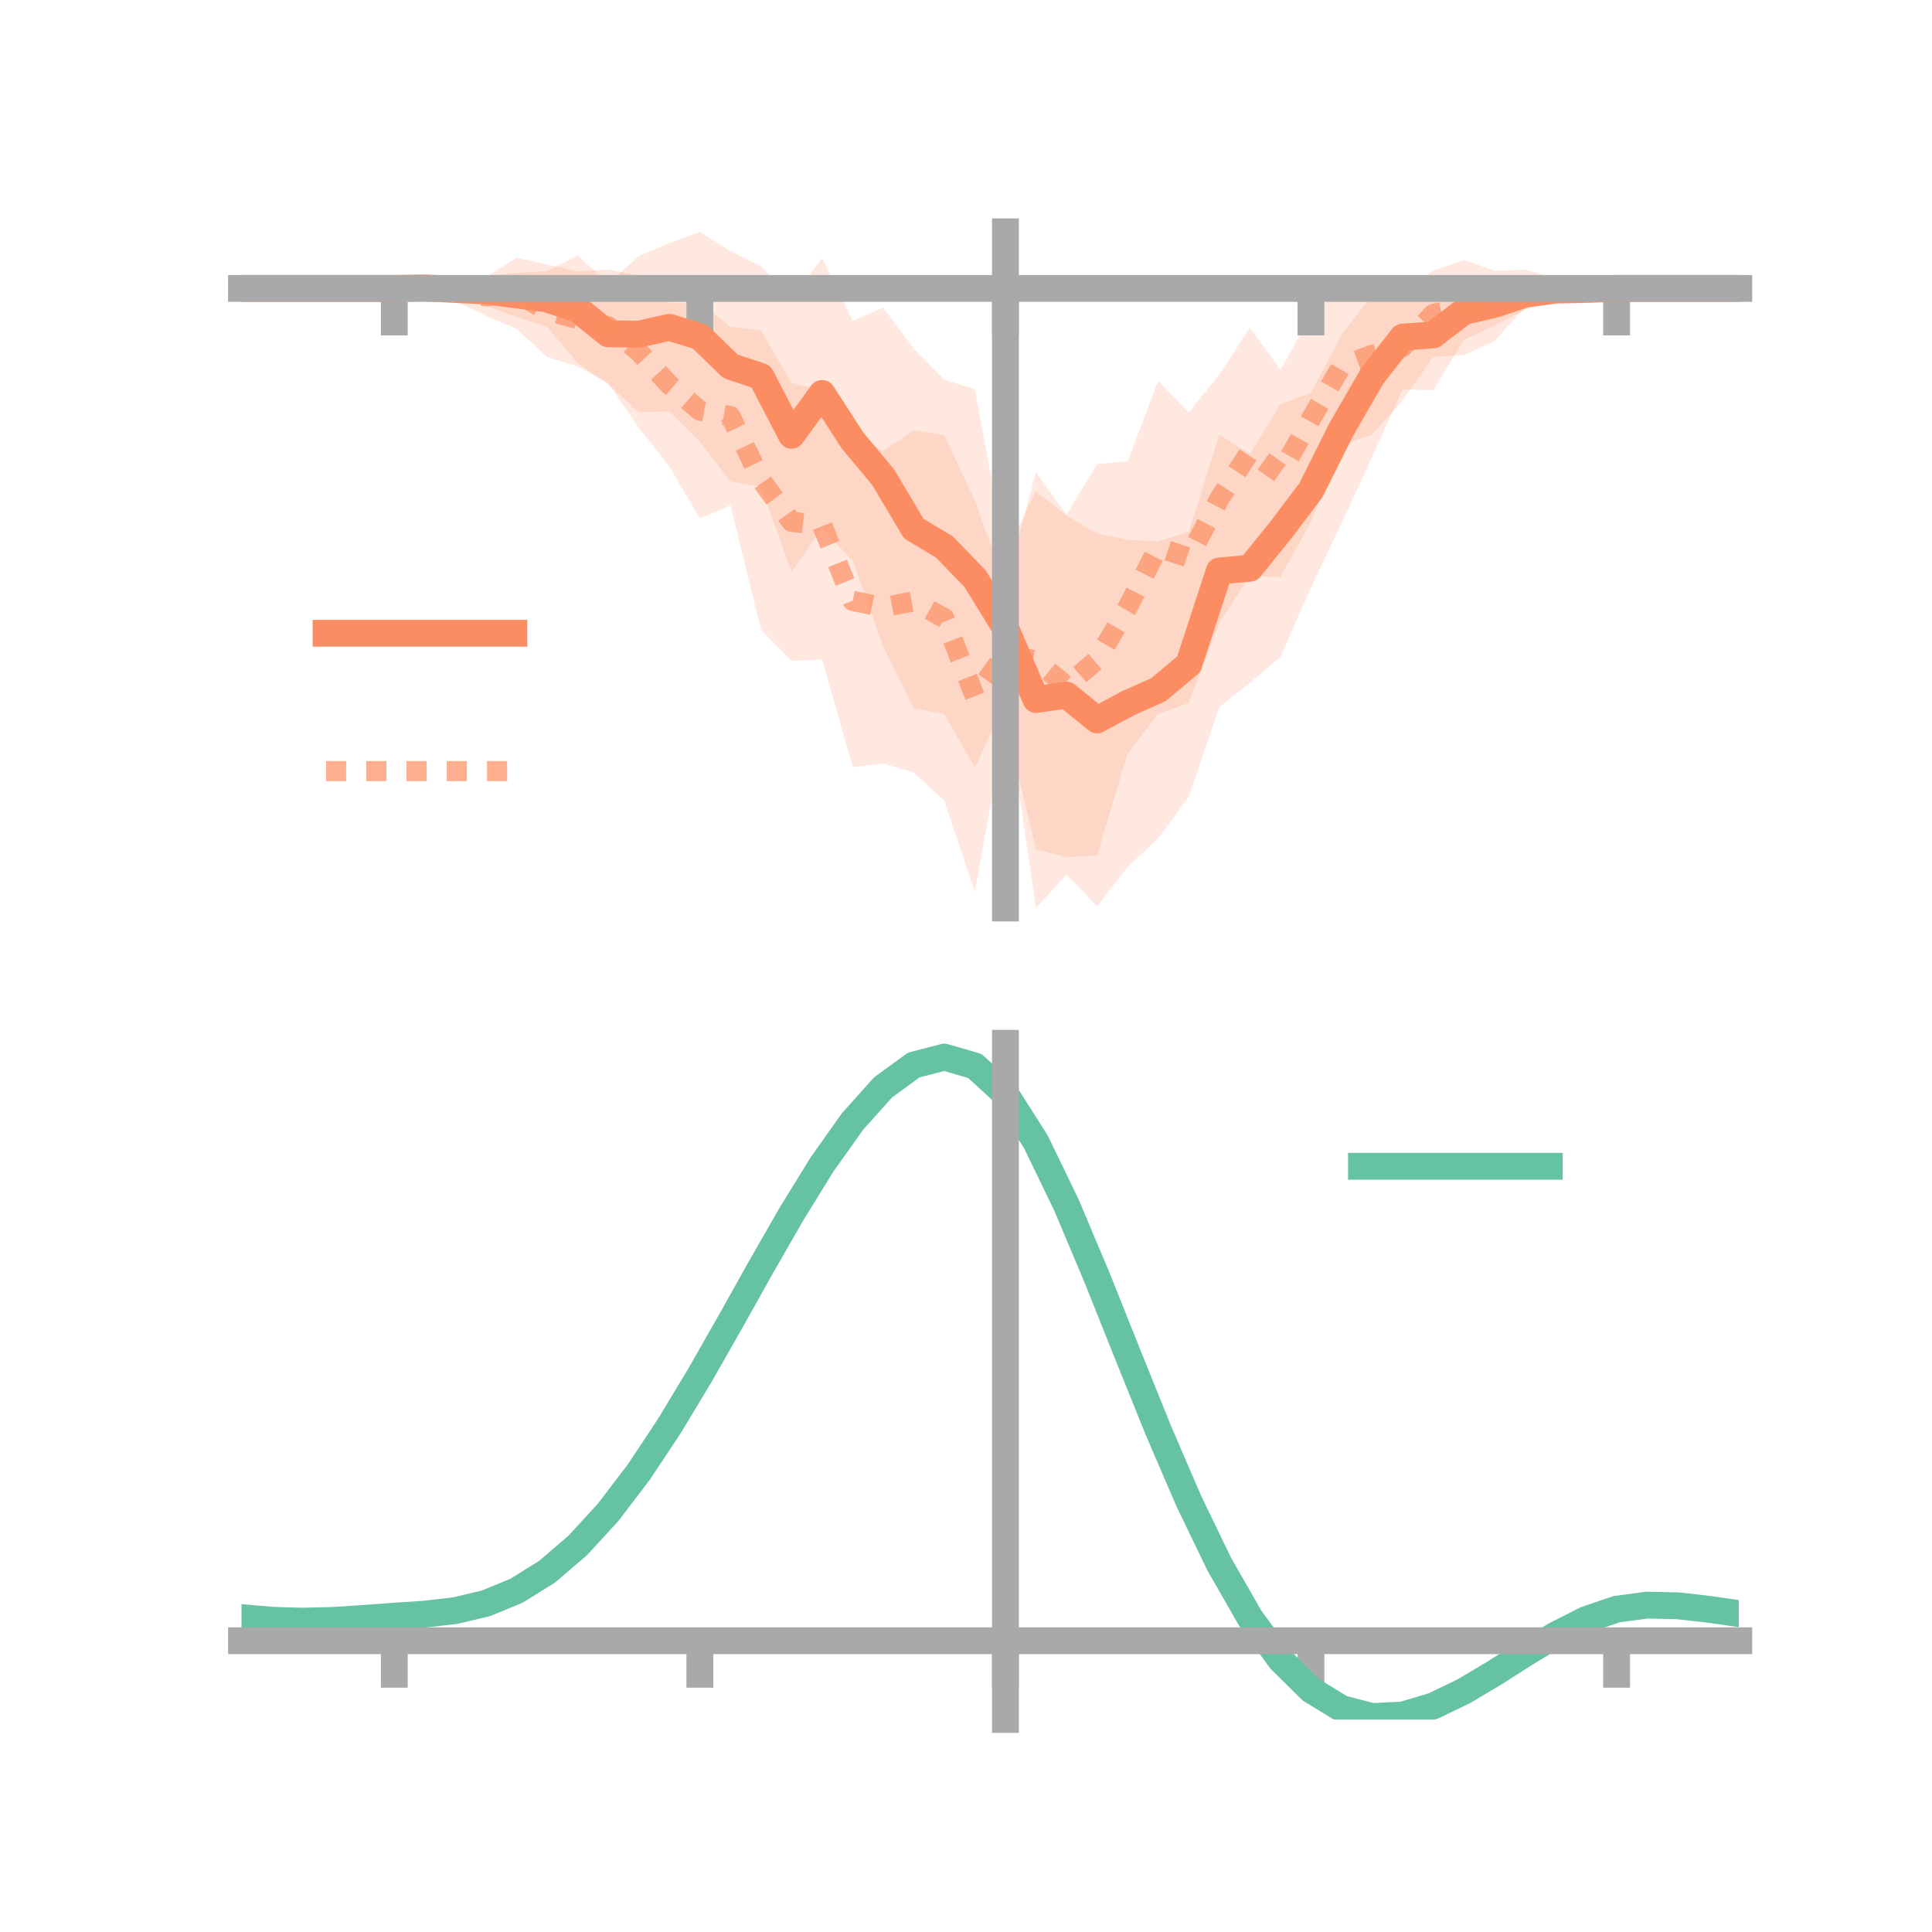 <?xml version="1.0" encoding="utf-8" standalone="no"?>
<!DOCTYPE svg PUBLIC "-//W3C//DTD SVG 1.1//EN"
  "http://www.w3.org/Graphics/SVG/1.1/DTD/svg11.dtd">
<!-- Created with matplotlib (https://matplotlib.org/) -->
<svg height="144pt" version="1.1" viewBox="0 0 144 144" width="144pt" xmlns="http://www.w3.org/2000/svg" xmlns:xlink="http://www.w3.org/1999/xlink">
 <defs>
  <style type="text/css">*{stroke-linecap:butt;stroke-linejoin:round;}</style>
 </defs>
 <g id="figure_1">
  <g id="patch_1">
   <path d="M 0 144 
L 144 144 
L 144 0 
L 0 0 
z
" style="fill:none;"/>
  </g>
  <g id="axes_1">
   <g id="patch_2">
    <path d="M 18 67.68 
L 129.6 67.68 
L 129.6 17.28 
L 18 17.28 
z
" style="fill:none;"/>
   </g>
   <g id="PolyCollection_1">
    <path clip-path="url(#p00a059f727)" d="M 18 21.497 
L 18 21.497 
L 20.278 21.497 
L 22.555 21.497 
L 24.833 21.497 
L 27.11 21.497 
L 29.388 21.497 
L 31.665 21.16 
L 33.943 21.012 
L 36.22 20.576 
L 38.498 20.334 
L 40.776 20.202 
L 43.053 19.045 
L 45.331 21.116 
L 47.608 19.097 
L 49.886 18.116 
L 52.163 17.28 
L 54.441 18.715 
L 56.718 19.845 
L 58.996 22.264 
L 61.273 19.241 
L 63.551 23.91 
L 65.829 22.947 
L 68.106 25.987 
L 70.384 28.311 
L 72.661 28.998 
L 74.939 41.304 
L 77.216 36.594 
L 79.494 38.436 
L 81.771 39.772 
L 84.049 40.235 
L 86.327 40.342 
L 88.604 39.638 
L 90.882 32.411 
L 93.159 33.829 
L 95.437 30.123 
L 97.714 29.268 
L 99.992 24.949 
L 102.269 22.012 
L 104.547 21.247 
L 106.824 20.825 
L 109.102 21.097 
L 111.38 21.11 
L 113.657 20.779 
L 115.935 20.968 
L 118.212 21.137 
L 120.49 21.497 
L 122.767 21.497 
L 125.045 21.497 
L 127.322 21.497 
L 129.6 21.497 
L 129.6 21.497 
L 129.6 21.497 
L 127.322 21.497 
L 125.045 21.497 
L 122.767 21.497 
L 120.49 21.497 
L 118.212 22.008 
L 115.935 22.281 
L 113.657 23.088 
L 111.38 24.265 
L 109.102 25.331 
L 106.824 29.1 
L 104.547 29.008 
L 102.269 34.063 
L 99.992 38.998 
L 97.714 43.791 
L 95.437 48.954 
L 93.159 50.881 
L 90.882 52.705 
L 88.604 59.384 
L 86.327 62.484 
L 84.049 64.619 
L 81.771 67.546 
L 79.494 65.181 
L 77.216 67.68 
L 74.939 52.282 
L 72.661 57.228 
L 70.384 53.218 
L 68.106 52.809 
L 65.829 48.2 
L 63.551 41.775 
L 61.273 39.408 
L 58.996 42.622 
L 56.718 36.28 
L 54.441 35.884 
L 52.163 32.905 
L 49.886 30.673 
L 47.608 30.721 
L 45.331 28.643 
L 43.053 27.049 
L 40.776 24.368 
L 38.498 23.633 
L 36.22 22.784 
L 33.943 22.146 
L 31.665 21.753 
L 29.388 21.497 
L 27.11 21.497 
L 24.833 21.497 
L 22.555 21.497 
L 20.278 21.497 
L 18 21.497 
z
" style="fill:#fc8d62;fill-opacity:0.2;"/>
   </g>
   <g id="PolyCollection_2">
    <path clip-path="url(#p00a059f727)" d="M 18 21.497 
L 18 21.497 
L 20.278 21.497 
L 22.555 21.497 
L 24.833 21.497 
L 27.11 21.497 
L 29.388 21.497 
L 31.665 21.125 
L 33.943 20.826 
L 36.22 20.644 
L 38.498 19.204 
L 40.776 19.715 
L 43.053 20.239 
L 45.331 20.09 
L 47.608 20.535 
L 49.886 22.584 
L 52.163 22.575 
L 54.441 24.361 
L 56.718 24.616 
L 58.996 28.53 
L 61.273 29.131 
L 63.551 32.397 
L 65.829 33.608 
L 68.106 32.073 
L 70.384 32.445 
L 72.661 37.305 
L 74.939 43.672 
L 77.216 35.19 
L 79.494 38.362 
L 81.771 34.588 
L 84.049 34.374 
L 86.327 28.381 
L 88.604 30.744 
L 90.882 27.922 
L 93.159 24.422 
L 95.437 27.568 
L 97.714 23.544 
L 99.992 21.395 
L 102.269 20.506 
L 104.547 21.881 
L 106.824 20.187 
L 109.102 19.377 
L 111.38 20.171 
L 113.657 20.104 
L 115.935 20.759 
L 118.212 21.137 
L 120.49 21.497 
L 122.767 21.497 
L 125.045 21.497 
L 127.322 21.497 
L 129.6 21.497 
L 129.6 21.497 
L 129.6 21.497 
L 127.322 21.497 
L 125.045 21.497 
L 122.767 21.497 
L 120.49 21.497 
L 118.212 21.99 
L 115.935 22.26 
L 113.657 22.907 
L 111.38 25.442 
L 109.102 26.469 
L 106.824 26.613 
L 104.547 29.85 
L 102.269 32.4 
L 99.992 33.171 
L 97.714 38.899 
L 95.437 43 
L 93.159 42.939 
L 90.882 46.426 
L 88.604 52.387 
L 86.327 53.215 
L 84.049 56.172 
L 81.771 63.762 
L 79.494 63.892 
L 77.216 63.313 
L 74.939 53.785 
L 72.661 66.498 
L 70.384 59.701 
L 68.106 57.573 
L 65.829 56.913 
L 63.551 57.17 
L 61.273 49.159 
L 58.996 49.254 
L 56.718 46.928 
L 54.441 37.658 
L 52.163 38.641 
L 49.886 34.759 
L 47.608 31.883 
L 45.331 28.556 
L 43.053 27.311 
L 40.776 26.605 
L 38.498 24.516 
L 36.22 23.527 
L 33.943 22.437 
L 31.665 21.872 
L 29.388 21.497 
L 27.11 21.497 
L 24.833 21.497 
L 22.555 21.497 
L 20.278 21.497 
L 18 21.497 
z
" style="fill:#fc8d62;fill-opacity:0.2;"/>
   </g>
   <g id="matplotlib.axis_1">
    <g id="xtick_1">
     <g id="line2d_1">
      <defs>
       <path d="M 0 0 
L 0 3.5 
" id="m4c9dae1e9a" style="stroke:#a9a9a9;stroke-width:2;"/>
      </defs>
      <g>
       <use style="fill:#a9a9a9;stroke:#a9a9a9;stroke-width:2;" x="29.388" xlink:href="#m4c9dae1e9a" y="21.497"/>
      </g>
     </g>
    </g>
    <g id="xtick_2">
     <g id="line2d_2">
      <g>
       <use style="fill:#a9a9a9;stroke:#a9a9a9;stroke-width:2;" x="52.163" xlink:href="#m4c9dae1e9a" y="21.497"/>
      </g>
     </g>
    </g>
    <g id="xtick_3">
     <g id="line2d_3">
      <g>
       <use style="fill:#a9a9a9;stroke:#a9a9a9;stroke-width:2;" x="74.939" xlink:href="#m4c9dae1e9a" y="21.497"/>
      </g>
     </g>
    </g>
    <g id="xtick_4">
     <g id="line2d_4">
      <g>
       <use style="fill:#a9a9a9;stroke:#a9a9a9;stroke-width:2;" x="97.714" xlink:href="#m4c9dae1e9a" y="21.497"/>
      </g>
     </g>
    </g>
    <g id="xtick_5">
     <g id="line2d_5">
      <g>
       <use style="fill:#a9a9a9;stroke:#a9a9a9;stroke-width:2;" x="120.49" xlink:href="#m4c9dae1e9a" y="21.497"/>
      </g>
     </g>
    </g>
   </g>
   <g id="matplotlib.axis_2"/>
   <g id="line2d_6">
    <path clip-path="url(#p00a059f727)" d="M 18 21.497 
L 20.278 21.497 
L 22.555 21.497 
L 24.833 21.497 
L 27.11 21.497 
L 29.388 21.497 
L 31.665 21.457 
L 33.943 21.579 
L 36.22 21.68 
L 38.498 21.983 
L 40.776 22.285 
L 43.053 23.047 
L 45.331 24.879 
L 47.608 24.909 
L 49.886 24.395 
L 52.163 25.092 
L 54.441 27.299 
L 56.718 28.062 
L 58.996 32.443 
L 61.273 29.325 
L 63.551 32.843 
L 65.829 35.574 
L 68.106 39.398 
L 70.384 40.765 
L 72.661 43.113 
L 74.939 46.793 
L 77.216 52.137 
L 79.494 51.808 
L 81.771 53.659 
L 84.049 52.427 
L 86.327 51.413 
L 88.604 49.511 
L 90.882 42.558 
L 93.159 42.355 
L 95.437 39.539 
L 97.714 36.53 
L 99.992 31.974 
L 102.269 28.037 
L 104.547 25.127 
L 106.824 24.962 
L 109.102 23.214 
L 111.38 22.688 
L 113.657 21.933 
L 115.935 21.624 
L 118.212 21.573 
L 120.49 21.497 
L 122.767 21.497 
L 125.045 21.497 
L 127.322 21.497 
L 129.6 21.497 
" style="fill:none;stroke:#fc8d62;stroke-linecap:square;stroke-width:2;"/>
   </g>
   <g id="line2d_7">
    <path clip-path="url(#p00a059f727)" d="M 18 21.497 
L 20.278 21.497 
L 22.555 21.497 
L 24.833 21.497 
L 27.11 21.497 
L 29.388 21.497 
L 31.665 21.498 
L 33.943 21.631 
L 36.22 22.086 
L 38.498 21.86 
L 40.776 23.16 
L 43.053 23.775 
L 45.331 24.323 
L 47.608 26.209 
L 49.886 28.672 
L 52.163 30.608 
L 54.441 31.01 
L 56.718 35.772 
L 58.996 38.892 
L 61.273 39.145 
L 63.551 44.783 
L 65.829 45.261 
L 68.106 44.823 
L 70.384 46.073 
L 72.661 51.901 
L 74.939 48.729 
L 77.216 49.252 
L 79.494 51.127 
L 81.771 49.175 
L 84.049 45.273 
L 86.327 40.798 
L 88.604 41.566 
L 90.882 37.174 
L 93.159 33.68 
L 95.437 35.284 
L 97.714 31.221 
L 99.992 27.283 
L 102.269 26.453 
L 104.547 25.866 
L 106.824 23.4 
L 109.102 22.923 
L 111.38 22.806 
L 113.657 21.506 
L 115.935 21.51 
L 118.212 21.563 
L 120.49 21.497 
L 122.767 21.497 
L 125.045 21.497 
L 127.322 21.497 
L 129.6 21.497 
" style="fill:none;stroke:#fc8d62;stroke-dasharray:1.5,1.5;stroke-dashoffset:0;stroke-opacity:0.7;stroke-width:1.5;"/>
   </g>
   <g id="patch_3">
    <path d="M 74.939 67.68 
L 74.939 17.28 
" style="fill:none;stroke:#a9a9a9;stroke-linecap:square;stroke-linejoin:miter;stroke-width:2;"/>
   </g>
   <g id="patch_4">
    <path d="M 129.6 67.68 
L 129.6 17.28 
" style="fill:none;"/>
   </g>
   <g id="patch_5">
    <path d="M 18 21.497 
L 129.6 21.497 
" style="fill:none;stroke:#a9a9a9;stroke-linecap:square;stroke-linejoin:miter;stroke-width:2;"/>
   </g>
   <g id="patch_6">
    <path d="M 18 17.28 
L 129.6 17.28 
" style="fill:none;"/>
   </g>
   <g id="legend_1">
    <g id="line2d_8">
     <path d="M 24.3 47.2 
L 38.3 47.2 
" style="fill:none;stroke:#fc8d62;stroke-linecap:square;stroke-width:2;"/>
    </g>
    <g id="line2d_9"/>
    <g id="text_1">
     <!--   -->
     <g transform="translate(43.9 49.65)scale(0.07 -0.07)">
      <defs>
       <path id="DejaVuSans-32"/>
      </defs>
      <use xlink:href="#DejaVuSans-32"/>
     </g>
    </g>
    <g id="line2d_10">
     <path d="M 24.3 57.474 
L 38.3 57.474 
" style="fill:none;stroke:#fc8d62;stroke-dasharray:1.5,1.5;stroke-dashoffset:0;stroke-opacity:0.7;stroke-width:1.5;"/>
    </g>
    <g id="line2d_11"/>
    <g id="text_2">
     <!--   -->
     <g transform="translate(43.9 59.924)scale(0.07 -0.07)">
      <use xlink:href="#DejaVuSans-32"/>
     </g>
    </g>
   </g>
  </g>
  <g id="axes_2">
   <g id="patch_7">
    <path d="M 18 128.16 
L 129.6 128.16 
L 129.6 77.76 
L 18 77.76 
z
" style="fill:none;"/>
   </g>
   <g id="PolyCollection_3">
    <path clip-path="url(#p2a5881815d)" d="M 18 120.608 
L 18 120.524 
L 20.278 120.732 
L 22.555 120.802 
L 24.833 120.737 
L 27.11 120.581 
L 29.388 120.404 
L 31.665 120.25 
L 33.943 119.979 
L 36.22 119.432 
L 38.498 118.481 
L 40.776 117.036 
L 43.053 115.046 
L 45.331 112.502 
L 47.608 109.436 
L 49.886 105.914 
L 52.163 102.038 
L 54.441 97.937 
L 56.718 93.766 
L 58.996 89.698 
L 61.273 85.923 
L 63.551 82.641 
L 65.829 80.053 
L 68.106 78.361 
L 70.384 77.76 
L 72.661 78.437 
L 74.939 80.558 
L 77.216 84.203 
L 79.494 88.993 
L 81.771 94.492 
L 84.049 100.293 
L 86.327 106.038 
L 88.604 111.427 
L 90.882 116.226 
L 93.159 120.266 
L 95.437 123.444 
L 97.714 125.722 
L 99.992 127.123 
L 102.269 127.718 
L 104.547 127.616 
L 106.824 126.952 
L 109.102 125.875 
L 111.38 124.544 
L 113.657 123.122 
L 115.935 121.765 
L 118.212 120.626 
L 120.49 119.856 
L 122.767 119.553 
L 125.045 119.61 
L 127.322 119.874 
L 129.6 120.214 
L 129.6 120.324 
L 129.6 120.324 
L 127.322 120.009 
L 125.045 119.763 
L 122.767 119.716 
L 120.49 120.023 
L 118.212 120.803 
L 115.935 121.971 
L 113.657 123.377 
L 111.38 124.856 
L 109.102 126.239 
L 106.824 127.357 
L 104.547 128.047 
L 102.269 128.16 
L 99.992 127.572 
L 97.714 126.188 
L 95.437 123.957 
L 93.159 120.87 
L 90.882 116.964 
L 88.604 112.334 
L 86.327 107.135 
L 84.049 101.59 
L 81.771 95.986 
L 79.494 90.669 
L 77.216 86.036 
L 74.939 82.512 
L 72.661 80.467 
L 70.384 79.82 
L 68.106 80.402 
L 65.829 82.029 
L 63.551 84.511 
L 61.273 87.65 
L 58.996 91.253 
L 56.718 95.128 
L 54.441 99.096 
L 52.163 102.992 
L 49.886 106.671 
L 47.608 110.013 
L 45.331 112.926 
L 43.053 115.348 
L 40.776 117.253 
L 38.498 118.648 
L 36.22 119.574 
L 33.943 120.108 
L 31.665 120.37 
L 29.388 120.514 
L 27.11 120.676 
L 24.833 120.813 
L 22.555 120.864 
L 20.278 120.797 
L 18 120.608 
z
" style="fill:#66c2a5;fill-opacity:0.2;"/>
   </g>
   <g id="matplotlib.axis_3">
    <g id="xtick_6">
     <g id="line2d_12">
      <g>
       <use style="fill:#a9a9a9;stroke:#a9a9a9;stroke-width:2;" x="29.388" xlink:href="#m4c9dae1e9a" y="122.29"/>
      </g>
     </g>
    </g>
    <g id="xtick_7">
     <g id="line2d_13">
      <g>
       <use style="fill:#a9a9a9;stroke:#a9a9a9;stroke-width:2;" x="52.163" xlink:href="#m4c9dae1e9a" y="122.29"/>
      </g>
     </g>
    </g>
    <g id="xtick_8">
     <g id="line2d_14">
      <g>
       <use style="fill:#a9a9a9;stroke:#a9a9a9;stroke-width:2;" x="74.939" xlink:href="#m4c9dae1e9a" y="122.29"/>
      </g>
     </g>
    </g>
    <g id="xtick_9">
     <g id="line2d_15">
      <g>
       <use style="fill:#a9a9a9;stroke:#a9a9a9;stroke-width:2;" x="97.714" xlink:href="#m4c9dae1e9a" y="122.29"/>
      </g>
     </g>
    </g>
    <g id="xtick_10">
     <g id="line2d_16">
      <g>
       <use style="fill:#a9a9a9;stroke:#a9a9a9;stroke-width:2;" x="120.49" xlink:href="#m4c9dae1e9a" y="122.29"/>
      </g>
     </g>
    </g>
   </g>
   <g id="matplotlib.axis_4"/>
   <g id="line2d_17">
    <path clip-path="url(#p2a5881815d)" d="M 18 120.566 
L 20.278 120.765 
L 22.555 120.833 
L 24.833 120.775 
L 27.11 120.628 
L 29.388 120.459 
L 31.665 120.31 
L 33.943 120.044 
L 36.22 119.503 
L 38.498 118.565 
L 40.776 117.145 
L 43.053 115.197 
L 45.331 112.714 
L 47.608 109.724 
L 49.886 106.293 
L 52.163 102.515 
L 54.441 98.517 
L 56.718 94.447 
L 58.996 90.475 
L 61.273 86.787 
L 63.551 83.576 
L 65.829 81.041 
L 68.106 79.381 
L 70.384 78.79 
L 72.661 79.452 
L 74.939 81.535 
L 77.216 85.119 
L 79.494 89.831 
L 81.771 95.239 
L 84.049 100.941 
L 86.327 106.586 
L 88.604 111.88 
L 90.882 116.595 
L 93.159 120.568 
L 95.437 123.701 
L 97.714 125.955 
L 99.992 127.347 
L 102.269 127.939 
L 104.547 127.831 
L 106.824 127.154 
L 109.102 126.057 
L 111.38 124.7 
L 113.657 123.249 
L 115.935 121.868 
L 118.212 120.715 
L 120.49 119.939 
L 122.767 119.635 
L 125.045 119.686 
L 127.322 119.942 
L 129.6 120.269 
" style="fill:none;stroke:#66c2a5;stroke-linecap:square;stroke-width:2;"/>
   </g>
   <g id="patch_8">
    <path d="M 74.939 128.16 
L 74.939 77.76 
" style="fill:none;stroke:#a9a9a9;stroke-linecap:square;stroke-linejoin:miter;stroke-width:2;"/>
   </g>
   <g id="patch_9">
    <path d="M 129.6 128.16 
L 129.6 77.76 
" style="fill:none;"/>
   </g>
   <g id="patch_10">
    <path d="M 18 122.29 
L 129.6 122.29 
" style="fill:none;stroke:#a9a9a9;stroke-linecap:square;stroke-linejoin:miter;stroke-width:2;"/>
   </g>
   <g id="patch_11">
    <path d="M 18 77.76 
L 129.6 77.76 
" style="fill:none;"/>
   </g>
   <g id="legend_2">
    <g id="line2d_18">
     <path d="M 101.475 86.929 
L 115.475 86.929 
" style="fill:none;stroke:#66c2a5;stroke-linecap:square;stroke-width:2;"/>
    </g>
    <g id="line2d_19"/>
    <g id="text_3">
     <!--   -->
     <g transform="translate(121.075 89.379)scale(0.07 -0.07)">
      <use xlink:href="#DejaVuSans-32"/>
     </g>
    </g>
   </g>
  </g>
 </g>
 <defs>
  <clipPath id="p00a059f727">
   <rect height="50.4" width="111.6" x="18" y="17.28"/>
  </clipPath>
  <clipPath id="p2a5881815d">
   <rect height="50.4" width="111.6" x="18" y="77.76"/>
  </clipPath>
 </defs>
</svg>
